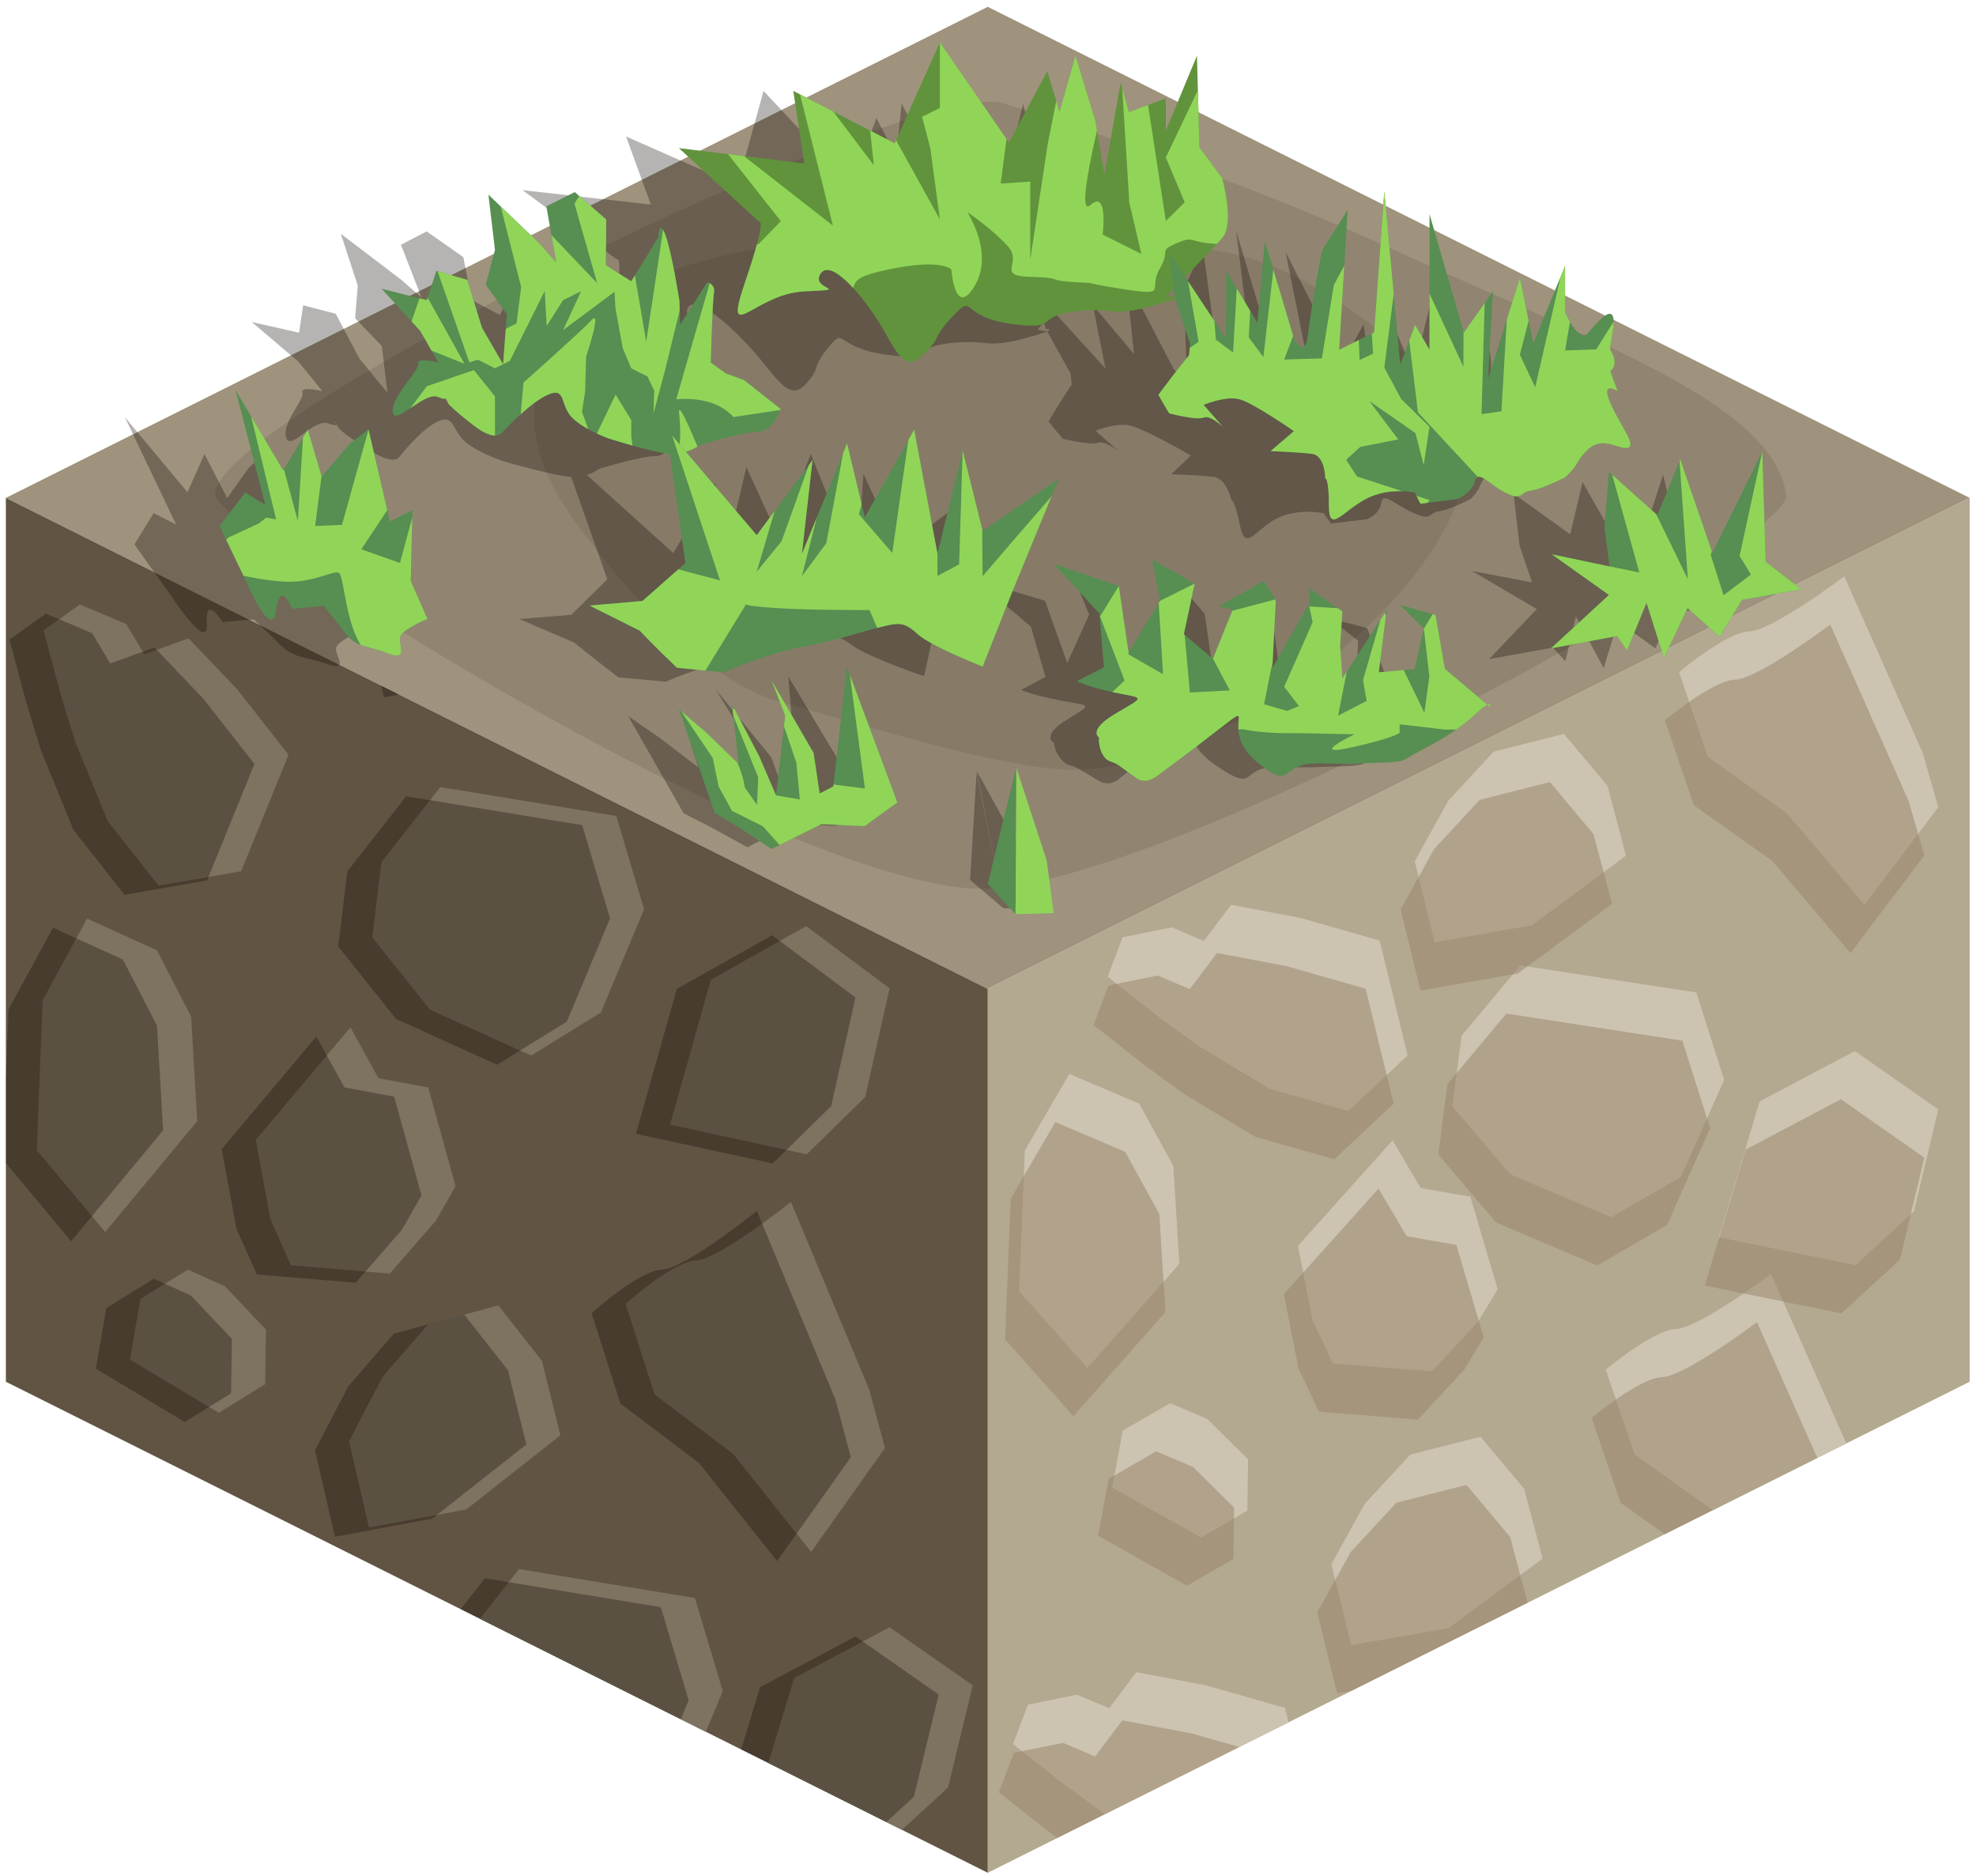 <?xml version="1.0" encoding="UTF-8" standalone="no"?><!DOCTYPE svg PUBLIC "-//W3C//DTD SVG 1.1//EN" "http://www.w3.org/Graphics/SVG/1.1/DTD/svg11.dtd"><svg width="100%" height="100%" viewBox="0 0 216 205" version="1.1" xmlns="http://www.w3.org/2000/svg" xmlns:xlink="http://www.w3.org/1999/xlink" xml:space="preserve" xmlns:serif="http://www.serif.com/" style="fill-rule:evenodd;clip-rule:evenodd;stroke-linejoin:round;stroke-miterlimit:1.414;"><g id="Dirt_Block16"><path d="M215.306,54.411l-107.332,-53.666l-107.331,53.666l107.331,53.665l107.332,-53.665Z" style="fill:#9f937d;"/><g><g><path d="M215.306,54.411l0,96.598l-107.332,53.665l0,-96.598l107.332,-53.665Z" style="fill:#b3a890;"/><clipPath id="_clip1"><path d="M215.306,54.411l0,96.598l-107.332,53.665l0,-96.598l107.332,-53.665Z"/></clipPath><g clip-path="url(#_clip1)"><path d="M113.502,235.565l-7.47,-8.393l0.628,-15.381l4.862,-8.364l7.638,3.248l3.735,6.804l0.66,10.713l-10.053,11.373" style="fill:#ccc3b0;"/><path d="M137.043,205.281l6.48,-6.063l-3.057,-12.564l-8.623,-2.464l-7.622,-1.443l-2.977,3.95l-3.5,-1.488l-5.378,1.085l-1.634,4.32l5.651,4.448l4.24,3.091l7.816,4.703l8.604,2.425Z" style="fill:#ccc3b0;"/><path d="M174.03,211.586l7.62,-4.416l4.724,-10.593l-3.045,-9.557l-19.234,-2.964l-6.431,7.697l-1.006,7.709l6.329,7.428l11.043,4.696Z" style="fill:#ccc3b0;"/><path d="M195.805,175.125l8.069,-10.664l-1.706,-5.942l-8.575,-19.295c0,0 -7.897,5.941 -10.383,6.017c-2.486,0.077 -7.683,4.452 -7.683,4.452l3.152,9.269l8.6,6.112l8.526,10.051Z" style="fill:#ccc3b0;"/><path d="M147.703,179.798l10.639,-1.858l10.284,-7.605l-2.016,-7.626l-4.769,-5.691l-7.679,1.95l-4.985,5.388l-3.647,6.589l2.173,8.853" style="fill:#ccc3b0;"/><path d="M206.515,207.312l-9.119,-6.382l-10.414,5.505l-4.462,14.856l14.945,3.037l6.388,-5.87l2.662,-11.146" style="fill:#ccc3b0;"/><path d="M118.869,149.5l-7.471,-8.393l0.629,-15.381l4.861,-8.364l7.639,3.248l3.734,6.804l0.66,10.713l-10.052,11.373" style="fill:#ccc3b0;"/><path d="M131.288,168.032l-9.714,-5.467l1.146,-6.211l5.191,-3.009l4.057,1.725l4.47,4.43l-0.085,5.596l-5.065,2.936Z" style="fill:#ccc3b0;"/><path d="M161.571,144.437l-5.042,5.43l-10.806,-0.848l-2.238,-4.699l-1.605,-8.155l10.344,-11.541l3.07,5.211l5.436,0.955l2.99,10.126l-2.149,3.521" style="fill:#ccc3b0;"/><path d="M147.39,121.417l6.48,-6.062l-3.057,-12.565l-8.623,-2.464l-7.622,-1.443l-2.977,3.95l-3.5,-1.488l-5.378,1.086l-1.634,4.319l5.651,4.448l4.24,3.091l7.817,4.704l8.603,2.424Z" style="fill:#ccc3b0;"/><path d="M176.128,133.031l7.621,-4.416l4.724,-10.592l-3.045,-9.558l-19.234,-2.963l-6.431,7.697l-1.006,7.708l6.329,7.428l11.042,4.696Z" style="fill:#ccc3b0;"/><path d="M203.813,98.888l8.069,-10.665l-1.707,-5.941l-8.575,-19.295c0,0 -7.897,5.94 -10.382,6.017c-2.486,0.076 -7.683,4.452 -7.683,4.452l3.151,9.269l8.6,6.112l8.527,10.051Z" style="fill:#ccc3b0;"/><path d="M156.816,102.979l10.639,-1.857l10.285,-7.605l-2.017,-7.626l-4.768,-5.692l-7.68,1.95l-4.984,5.389l-3.648,6.588l2.173,8.853" style="fill:#ccc3b0;"/><path d="M211.882,121.247l-9.12,-6.382l-10.414,5.505l-4.461,14.856l14.945,3.037l6.387,-5.87l2.663,-11.146" style="fill:#ccc3b0;"/><path d="M124.388,259.368l-9.713,-5.467l1.146,-6.211l5.191,-3.009l4.057,1.726l4.47,4.429l-0.085,5.597l-5.066,2.935Zm30.284,-23.595l-5.042,5.43l-10.806,-0.848l-2.238,-4.699l-1.605,-8.155l10.344,-11.541l3.07,5.211l5.436,0.955l2.99,10.126l-2.149,3.521Zm-42.702,5.063l-7.471,-8.393l0.629,-15.381l4.861,-8.364l7.639,3.248l3.734,6.804l0.66,10.713l-10.052,11.373Zm93.013,-28.253l-2.663,11.146l-6.387,5.87l-14.945,-3.037l4.461,-14.856l10.414,-5.505l9.12,6.382Zm-32.486,4.274l7.621,-4.416l4.723,-10.593l-3.045,-9.557l-19.233,-2.964l-6.432,7.697l-1.006,7.709l6.329,7.428l11.043,4.696Zm-36.987,-6.306l6.48,-6.062l-3.056,-12.564l-8.623,-2.464l-7.623,-1.443l-2.976,3.95l-3.5,-1.488l-5.379,1.085l-1.634,4.32l5.651,4.448l4.24,3.091l7.817,4.703l8.603,2.424Zm10.66,-25.483l10.639,-1.857l10.285,-7.605l-2.017,-7.626l-4.768,-5.691l-7.679,1.95l-4.985,5.388l-3.648,6.589l2.173,8.852Zm48.103,-4.672l8.069,-10.664l-1.707,-5.942l-8.575,-19.295c0,0 -7.897,5.94 -10.382,6.017c-2.486,0.077 -7.683,4.452 -7.683,4.452l3.151,9.269l8.6,6.112l8.527,10.051Zm-64.518,-7.093l-9.713,-5.467l1.145,-6.211l5.192,-3.009l4.056,1.725l4.47,4.43l-0.084,5.596l-5.066,2.936Zm30.283,-23.595l-5.042,5.43l-10.806,-0.848l-2.237,-4.699l-1.605,-8.155l10.343,-11.541l3.071,5.211l5.435,0.955l2.991,10.126l-2.15,3.521Zm-42.702,5.063l-7.47,-8.393l0.628,-15.381l4.862,-8.364l7.638,3.248l3.735,6.804l0.66,10.713l-10.053,11.373Zm93.013,-28.253l-2.662,11.146l-6.388,5.869l-14.945,-3.036l4.462,-14.856l10.414,-5.505l9.119,6.382Zm-35.753,11.784l7.62,-4.416l4.724,-10.592l-3.045,-9.558l-19.233,-2.963l-6.432,7.697l-1.006,7.708l6.329,7.428l11.043,4.696Zm-28.738,-11.614l6.48,-6.062l-3.057,-12.565l-8.623,-2.464l-7.622,-1.443l-2.977,3.95l-3.5,-1.488l-5.378,1.086l-1.634,4.319l5.651,4.448l4.24,3.091l7.816,4.703l8.604,2.425Zm9.425,-18.438l10.639,-1.857l10.285,-7.605l-2.016,-7.626l-4.769,-5.692l-7.679,1.95l-4.985,5.389l-3.648,6.588l2.173,8.853Zm46.997,-4.091l8.069,-10.665l-1.707,-5.941l-8.574,-19.295c0,0 -7.897,5.94 -10.383,6.017c-2.486,0.076 -7.683,4.452 -7.683,4.452l3.152,9.269l8.6,6.112l8.526,10.051Z" style="fill:#968269;fill-opacity:0.5;"/></g></g><path d="M0.643,54.411l107.331,53.665l0,96.598l-107.331,-53.665l0,-96.598" style="fill:#625443;"/><clipPath id="_clip2"><path d="M0.643,54.411l107.331,53.665l0,96.598l-107.331,-53.665l0,-96.598"/></clipPath><g clip-path="url(#_clip2)"><path d="M6.135,226.387l-7.47,-8.946l0.629,-16.393l4.861,-8.916l7.639,3.462l3.734,7.253l0.66,11.418l-10.053,12.122" style="fill:#7e7260;"/><path d="M48.837,220.991l-5.042,5.788l-10.805,-0.905l-2.238,-5.007l-1.605,-8.693l10.343,-12.302l3.071,5.555l5.435,1.018l2.991,10.793l-2.15,3.753" style="fill:#7e7260;"/><path d="M29.676,194.108l6.48,-6.462l-3.057,-13.392l-8.623,-2.626l-7.622,-1.538l-2.977,4.211l-3.5,-1.587l-5.378,1.157l-1.634,4.604l5.651,4.741l4.24,3.294l7.816,5.014l8.604,2.584Z" style="fill:#7e7260;"/><path d="M66.663,200.828l7.62,-4.706l4.724,-11.29l-3.045,-10.188l-19.234,-3.158l-6.431,8.204l-1.006,8.216l6.329,7.917l11.043,5.005Z" style="fill:#7e7260;"/><path d="M88.671,169.613l8.069,-11.367l-1.707,-6.333l-8.575,-20.565c0,0 -7.897,6.331 -10.382,6.413c-2.486,0.081 -7.683,4.745 -7.683,4.745l3.152,9.88l8.599,6.514l8.527,10.713Z" style="fill:#7e7260;"/><path d="M40.336,166.946l10.639,-1.979l10.285,-8.106l-2.017,-8.128l-4.768,-6.067l-7.68,2.079l-4.984,5.743l-3.648,7.023l2.173,9.435" style="fill:#7e7260;"/><path d="M106.334,184.191l-9.093,-6.349l-10.432,5.55l-4.516,14.885l14.93,2.979l6.408,-5.9l2.703,-11.165" style="fill:#7e7260;"/><path d="M11.502,134.653l-7.471,-8.946l0.629,-16.393l4.861,-8.916l7.639,3.462l3.734,7.253l0.661,11.418l-10.053,12.122" style="fill:#7e7260;"/><path d="M23.921,154.406l-9.714,-5.827l1.146,-6.621l5.191,-3.206l4.057,1.839l4.47,4.721l-0.085,5.965l-5.065,3.129Z" style="fill:#7e7260;"/><path d="M47.653,133.4l-5.042,5.788l-10.806,-0.905l-2.238,-5.007l-1.605,-8.693l10.344,-12.302l3.07,5.555l5.436,1.018l2.99,10.793l-2.149,3.753" style="fill:#7e7260;"/><path d="M17.35,96.794l9.014,-1.578l5.175,-12.725l-5.559,-7.096l-5.362,-5.63l-4.853,1.742l-1.958,-3.307l-5.07,-2.136l-3.978,2.836l1.911,7.124l1.585,5.13l3.528,8.589l5.567,7.051Z" style="fill:#7e7260;"/><path d="M58.064,115.362l7.62,-4.707l4.724,-11.29l-3.045,-10.188l-19.233,-3.158l-6.432,8.204l-1.006,8.216l6.329,7.917l11.043,5.006Z" style="fill:#7e7260;"/><path d="M93.805,70.232l8.069,-11.367l-1.707,-6.333l-8.574,-20.565c0,0 -7.897,6.331 -10.383,6.413c-2.486,0.081 -7.683,4.745 -7.683,4.745l3.152,9.88l8.599,6.514l8.527,10.713Z" style="fill:#7e7260;"/><path d="M45.702,75.212l10.639,-1.979l10.285,-8.106l-2.016,-8.128l-4.769,-6.067l-7.679,2.079l-4.985,5.743l-3.648,7.023l2.173,9.435" style="fill:#7e7260;"/><path d="M97.241,108.012l-9.119,-6.802l-10.414,5.867l-4.462,15.835l14.946,3.236l6.387,-6.255l2.662,-11.881" style="fill:#7e7260;"/><path d="M14.827,247.142l-9.713,-5.827l1.146,-6.621l5.191,-3.206l4.057,1.838l4.47,4.721l-0.085,5.966l-5.066,3.129Zm30.284,-25.149l-5.042,5.788l-10.806,-0.905l-2.238,-5.008l-1.605,-8.692l10.344,-12.302l3.07,5.554l5.436,1.019l2.99,10.793l-2.149,3.753Zm-42.702,5.396l-7.471,-8.946l0.629,-16.394l4.861,-8.915l7.639,3.462l3.734,7.252l0.66,11.419l-10.052,12.122Zm100.199,-42.196l-2.704,11.165l-6.408,5.9l-14.93,-2.979l4.516,-14.885l10.433,-5.551l9.093,6.35Zm-39.672,16.637l7.621,-4.707l4.723,-11.29l-3.045,-10.187l-19.233,-3.158l-6.432,8.203l-1.006,8.217l6.329,7.917l11.043,5.005Zm-36.987,-6.72l6.48,-6.462l-3.056,-13.392l-8.623,-2.626l-7.623,-1.538l-2.976,4.21l-3.5,-1.586l-5.379,1.157l-1.633,4.604l5.65,4.741l4.241,3.294l7.816,5.014l8.603,2.584Zm58.995,-24.495l8.069,-11.367l-1.707,-6.333l-8.574,-20.566c0,0 -7.897,6.332 -10.383,6.413c-2.486,0.082 -7.683,4.746 -7.683,4.746l3.152,9.879l8.6,6.515l8.526,10.713Zm-48.335,-2.667l10.639,-1.979l10.285,-8.106l-2.017,-8.128l-4.768,-6.067l-7.679,2.079l-4.985,5.743l-3.648,7.022l2.173,9.436Zm-16.415,-12.54l-9.713,-5.827l1.145,-6.621l5.192,-3.206l4.056,1.838l4.47,4.721l-0.084,5.966l-5.066,3.129Zm23.732,-21.006l-5.042,5.788l-10.806,-0.905l-2.237,-5.008l-1.606,-8.692l10.344,-12.302l3.07,5.555l5.436,1.018l2.991,10.793l-2.15,3.753Zm-36.151,1.253l-7.47,-8.946l0.628,-16.394l4.862,-8.915l7.639,3.462l3.734,7.252l0.66,11.419l-10.053,12.122Zm85.74,-26.641l-2.663,11.88l-6.387,6.256l-14.945,-3.237l4.461,-15.834l10.414,-5.867l9.12,6.802Zm-39.178,7.349l7.621,-4.706l4.724,-11.29l-3.045,-10.188l-19.234,-3.158l-6.432,8.204l-1.005,8.216l6.328,7.917l11.043,5.005Zm-40.713,-18.567l9.014,-1.579l5.175,-12.724l-5.559,-7.096l-5.363,-5.631l-4.853,1.743l-1.958,-3.307l-5.069,-2.136l-3.979,2.835l1.911,7.125l1.585,5.13l3.529,8.589l5.567,7.051Zm28.352,-21.582l10.639,-1.979l10.284,-8.106l-2.016,-8.129l-4.769,-6.066l-7.679,2.079l-4.984,5.743l-3.648,7.022l2.173,9.436Zm48.102,-4.98l8.069,-11.367l-1.706,-6.333l-8.575,-20.565c0,0 -7.897,6.331 -10.383,6.412c-2.486,0.082 -7.683,4.746 -7.683,4.746l3.152,9.879l8.6,6.515l8.526,10.713Z" style="fill:#0a0500;fill-opacity:0.3;"/></g></g><path d="M109.366,11.2c0,0 22.197,6.624 42.968,16.082c23.225,10.575 41.514,16.966 42.932,26.832c0.689,4.791 -63.107,40.333 -85.9,42.951c-20.083,2.306 -85.219,-38.894 -85.83,-42.951c-1.172,-7.792 74.909,-45.097 85.83,-42.914Z" style="fill:#7e7260;fill-opacity:0.429;"/><path d="M103.415,25.983c26.612,1.029 30.819,-0.226 41.015,5.821c7.745,4.594 16.418,12.433 15.956,18.382c-1.128,14.521 -25.736,33.177 -42.182,33.929c-7.738,0.354 -23.906,-4.985 -32.666,-7.315c-9.861,-2.622 -20.102,-16.124 -23.281,-20.658c-12.359,-17.628 5.936,-31.522 41.158,-30.159Z" style="fill:#7e7260;fill-opacity:0.5;"/><g id="GrassBlank04"><path d="M106.046,96.168l3.65,3.111l-2.942,-14.902l-0.708,11.791Zm5.98,-2.36l1.826,5.369l-4.156,0.102l-2.902,-14.972l5.232,9.501Zm-25.855,-19.882l8.318,13.904l-3.087,2.427l-4.798,-0.195l-4.901,2.538l-4.067,-2.233l-2.902,-1.472l-6.054,-10.617l3.415,2.346l4.234,3.248l-1.913,-6.056l4.024,5.295l2.642,3.995l-0.642,-8.161l-2.207,-3.603l6.076,7.414l1.5,4.16l1.349,-0.722l-0.987,-12.268Zm70.788,3.887c-0.219,0.114 -0.569,0.4 -1.128,1.002c-1.683,1.812 -4.257,3.186 -5.651,3.95c-1.394,0.764 -0.785,0.928 -3.91,0.999c-3.125,0.07 -2.295,0.147 -6.628,0.07c-4.333,-0.076 -1.992,3.056 -6.807,-0.229c-4.816,-3.284 -0.862,-6.568 -4.708,-3.284c-3.846,3.284 -4.7,3.895 -5.819,4.812c-1.119,0.916 -2.154,0.229 -2.154,0.229c0,0 -0.922,-0.535 -2.038,-1.222c-1.116,-0.687 -1.365,-0.306 -2.104,-1.146c-0.739,-0.84 -0.819,-1.825 -0.819,-1.825c0,0 -1.469,-0.735 1.423,-2.51c2.891,-1.775 2.627,-1.469 -0.591,-2.08c-3.219,-0.611 -4.416,-1.177 -4.416,-1.177l2.671,-1.42l-1.595,-5.499l-6.04,-5.117l7.589,2.291l2.431,6.797l2.387,-5.283l-1.718,-4.225l5.142,2.453l-0.142,5.186l3.681,2.525l1.159,-5.03l-1.583,-0.361l4.417,-2.597l1.677,1.953l1.021,6.983l2.702,-6.645l-0.307,-1.527l4.094,2.368l0.475,3.585l0.911,3.279l3.423,-6.998l0.423,6.37l3.839,-0.312l0.196,-4.148l-3.144,-2.464l4.136,1.069l2.125,5.5l5.38,3.678Zm0,0c0.44,-0.23 0.348,0.238 0.348,0.238l-0.348,-0.238Zm-120.169,-31.382c-0.043,0.076 -0.271,0.069 -0.9,-0.154c-1.627,-0.58 -4.189,3.148 -4.621,1.501c-0.432,-1.647 2.052,-4.116 1.795,-4.875c-0.256,-0.76 2.181,-0.148 2.181,-0.148l-2.629,-3.235l-5.101,-4.331l5.181,1.174l0.44,-3.002l3.565,0.929l2.589,4.898l3.064,3.743l-0.618,-5.122l-2.922,-3.034l0.296,-3.554l-1.856,-5.669l6.615,5.028l2.211,1.944l-2.254,-5.778l2.814,-1.456l4.006,2.808l0.896,4.683l3.111,1.647l2.045,-4.507c0,0 -0.337,-1.994 0.72,-0.26c1.056,1.733 2.9,6.761 2.9,6.761l0.574,2.447l2.093,-4.354c0,0 0.94,0.209 0.948,1.102c0.008,0.892 1.089,7.147 1.089,7.147l1.881,1.113l2.114,0.675l4.586,2.953c0,0 -0.312,2.333 -1.98,2.343c-1.667,0.01 -6.137,1.397 -6.137,1.397c0,0 -0.497,0.397 -1.34,0.659l9.456,8.543l4.553,-7.699l0.774,9.624l2.659,-11.334l3.46,7.57l3.59,-8.978l5.101,12.701l0.636,-10.557l3.838,8.241l7.25,-5.358l-2.743,11.521l-1.711,7.731c0,0 -6.093,-2.086 -7.788,-3.336c-1.695,-1.251 -2.269,-1.179 -4.109,-0.734c-1.84,0.445 -5.09,1.515 -8.268,2.049c-3.177,0.535 -8.087,2.614 -8.087,2.614l-5.146,-0.475c-2.825,-2.139 -4.838,-3.802 -4.838,-3.802l-5.991,-2.567l5.689,-0.474l3.91,-3.877l-3.941,-11.182c-0.166,-0.007 -0.336,-0.023 -0.512,-0.048c-2.128,-0.312 -6.441,-1.525 -6.441,-1.525c0,0 -2.653,-0.78 -4.394,-2.081c-1.741,-1.3 -1.317,-3.271 -3.219,-2.415c-1.902,0.855 -4.263,3.935 -4.263,3.935c0,0 -0.523,0.87 -3.016,-0.672c-2.493,-1.541 -3.389,-2.321 -3.389,-2.321l-0.416,-0.567c0.068,-0.12 -0.33,-0.449 -0.33,-0.449l0.33,0.449Zm135.472,20.94l3.037,5.643l1.566,-5.092l4.088,2.935l1.691,-3.782l6.238,-1.092l-4.441,-2.815l-2.642,-11.298l-3.369,10.384l-5.435,-9.568l-1.353,5.711l-6.195,-4.45l0.666,5.692l1.35,4.01l-6.564,-1.247l7.094,4.166l-5.233,5.476l6.98,-1.266l1.371,1.489l1.151,-4.896Zm-155.468,-11.294l2.457,1.247l-5.603,-11.733l6.846,8.205l1.859,-4.169l2.482,4.809l2.38,-3.342l1.76,-1.508l4.242,9.444l2.235,-1.159l1.27,7.25l2.61,3.908c0,0 -2.092,0.875 -2.54,1.612c-0.448,0.738 1.625,2.816 -1.049,1.917c-2.674,-0.899 -3.559,-0.588 -5.075,-2.064c-1.515,-1.475 -2.924,-2.8 -2.924,-2.8l-3.426,0.293c0,0 -1.931,-3.153 -1.703,0.146c0.227,3.3 -3.803,-2.862 -3.803,-2.862l-4.116,-5.772l2.098,-3.422Zm96.618,-20.038c0,0 3.675,-0.458 -1.116,0.863c-4.792,1.321 -4.004,0.118 -8.468,0.605c-4.463,0.486 -1.178,2.041 -6.929,1.263c-5.75,-0.777 -4.397,-3.191 -6.363,-0.777c-1.967,2.414 -0.687,2.07 -2.501,4.024c-1.814,1.954 -3.176,-0.818 -5.669,-3.628c-2.494,-2.81 -6.467,-6.354 -7.201,-4.697c-0.734,1.657 4.027,1.542 -1.384,1.772c-5.412,0.23 -7.766,5.843 -6.663,-0.987c1.103,-6.831 0.289,-6.141 0.289,-6.141l-10.298,-7.555l14.034,1.576l-2.707,-7.439l12.169,5.37l2.858,-10.347l9.608,10.262l2.729,-7.295l2.174,4.161l0.585,-5.749l3.507,6.645l2.109,5.542l-0.122,-9.427l1.516,3.013l3.748,-1.404l0.662,3.293l1.861,-7.667l2.156,9.388l3.123,3.149c0,0 2.325,4.667 1.251,6.127c-0.596,0.812 -2.061,2.593 -3.245,4.015l5.714,6.284l-1.378,-6.933l4.495,5.338l-0.887,-8.408l5.206,10.024c0,0 1.647,2.227 1.443,-0.449c-0.203,-2.676 -0.206,-8.552 -0.206,-8.552l1.984,-4.183l1.95,14.332l3.465,-1.794l-1.788,-14.415l5.301,17.71l0.819,-4.05l2.082,2.549l-2.796,-13.894l6.199,12.132l2.327,-4.247l1.267,9.006l1.403,-10.344l2.803,6.661l1.887,-7.899l0.955,4.743c0,0 2.178,3.29 2.988,2.073c3.356,-5.041 2.405,1.4 2.724,1.769c1.371,1.583 0.442,2.194 0.442,2.194l1.222,2.058c0,0 -2.138,-1.196 -0.571,1.175c1.567,2.371 4.087,4.647 2.652,4.641c-1.434,-0.006 -3.64,-1.888 -5.116,1.746c-0.224,0.55 -0.936,1.266 -0.936,1.266c0,0 -2.304,1.208 -3.503,1.358c-1.2,0.151 -0.606,1.115 -2.714,0.202c-2.108,-0.914 -3.42,-2.423 -3.575,-1.129c-0.155,1.293 -1.584,1.787 -1.584,1.787l-3.894,0.476l-0.831,-1.132c0,0 -2.897,-0.624 -5.211,0.631c-2.313,1.256 -3.33,3.627 -3.916,0.717c-0.586,-2.91 -0.965,-2.808 -0.965,-2.808c0,0 -0.471,-2.355 -1.973,-2.522c-1.502,-0.167 -4.568,-0.28 -4.568,-0.28l2.143,-2.043c0,0 -4.934,-2.845 -6.557,-3.255c-1.623,-0.409 -3.864,0.561 -3.864,0.561l2.642,2.323c0,0 -1.66,-1.332 -2.38,-1.019c-0.72,0.312 -3.86,-0.442 -3.86,-0.442l-1.545,-1.874c0,0 0.263,-0.497 1.13,-1.899c0.868,-1.401 1.406,-2.155 1.406,-2.155l-0.124,-1.186l-2.568,-4.616l-1.052,-0.183Zm0.683,-0.812c-0.415,0.494 -0.683,0.812 -0.683,0.812c0,0 0.522,-0.065 0.916,-0.076l-0.233,-0.736Z" style="fill:#0a0500;fill-opacity:0.3;"/><path d="M179.983,65.877l1.901,6.018l2.591,-5.431l3.497,3.131l2.453,-4.034l6.458,-1.165l-3.875,-3.002l-0.368,-12.05l-5.459,11.075l-3.509,-10.205l-2.503,6.091l-5.3,-4.746l-0.479,6.071l0.543,4.277l-6.313,-1.33l6.256,4.444l-6.335,5.84l7.235,-1.351l1.071,1.588l2.136,-5.221" style="fill:#578e52;"/><clipPath id="_clip3"><path d="M179.983,65.877l1.901,6.018l2.591,-5.431l3.497,3.131l2.453,-4.034l6.458,-1.165l-3.875,-3.002l-0.368,-12.05l-5.459,11.075l-3.509,-10.205l-2.503,6.091l-5.3,-4.746l-0.479,6.071l0.543,4.277l-6.313,-1.33l6.256,4.444l-6.335,5.84l7.235,-1.351l1.071,1.588l2.136,-5.221"/></clipPath><g clip-path="url(#_clip3)"><path d="M192.64,49.344l-2.485,11.412l1.243,2.035l-2.995,2.26l-1.399,-4.408l1.897,-6.533l-4.187,-4.743l-1.227,-0.476l1.017,14.408l-3.487,-7.144l-1.316,-5.004l-3.672,0l3.164,11.414l-5.102,-1.041l-3.729,-4.981l-3.116,1.558l2.511,2.825l-0.346,13.076l7.714,-2.349l2.746,3.229l2.572,-1.749l0.883,-2.052l7.784,-1.048l6.909,-5.791l-3.966,-11.735l-1.413,-3.163" style="fill:#90d558;"/></g><path d="M26.788,53.831l2.206,1.33l-3.242,-12.514l5.195,8.751l2.698,-4.447l1.514,5.13l3.052,-3.565l2.064,-1.609l2.341,10.073l2.469,-1.236l-0.189,7.732l1.823,4.169c0,0 -2.268,0.933 -2.864,1.72c-0.596,0.786 1.059,3.003 -1.435,2.044c-2.493,-0.959 -3.44,-0.627 -4.659,-2.201c-1.219,-1.573 -2.361,-2.987 -2.361,-2.987l-3.485,0.313c0,0 -1.296,-3.363 -1.733,0.156c-0.436,3.519 -3.226,-3.053 -3.226,-3.053l-2.954,-6.156l2.786,-3.65Z" style="fill:#578e52;"/><clipPath id="_clip4"><path d="M26.788,53.831l2.206,1.33l-3.242,-12.514l5.195,8.751l2.698,-4.447l1.514,5.13l3.052,-3.565l2.064,-1.609l2.341,10.073l2.469,-1.236l-0.189,7.732l1.823,4.169c0,0 -2.268,0.933 -2.864,1.72c-0.596,0.786 1.059,3.003 -1.435,2.044c-2.493,-0.959 -3.44,-0.627 -4.659,-2.201c-1.219,-1.573 -2.361,-2.987 -2.361,-2.987l-3.485,0.313c0,0 -1.296,-3.363 -1.733,0.156c-0.436,3.519 -3.226,-3.053 -3.226,-3.053l-2.954,-6.156l2.786,-3.65Z"/></clipPath><g clip-path="url(#_clip4)"><path d="M45.852,53.648l-2.131,7.872l-4.226,-1.484l4.095,-6.185l-3.078,-7.716l-3.13,11.227l-2.932,0.12l0.707,-5.517l-1.843,-7.264l-0.756,12.241l-1.619,-6.005l-1.299,-3.371l-3.055,-5.617l3.598,14.818l-1.087,-0.191l-0.816,0.635l-3.289,1.522l-3.249,2.897c0,0 5.245,1.734 9.413,1.942c3.091,0.154 5.297,-1.27 5.871,-0.977c0.623,0.318 0.688,5.656 2.654,8.241c2.281,3.001 6.452,3.281 6.452,3.281l1.85,-9.025l-2.13,-11.444" style="fill:#90d558;"/></g><path d="M82.983,24.243l-8.777,-8.057l13.716,1.681l-1.209,-7.935l11.088,5.728l4.94,-11.036l7.543,10.945l4.197,-7.781l1.337,4.438l1.741,-6.131l2.17,7.087l0.994,5.911l1.776,-10.055l0.909,3.214l4.03,-1.497l0,3.512l3.404,-8.177l0.266,10.012l2.49,3.359c0,0 1.385,4.977 0.018,6.535c-1.367,1.558 -6.178,6.463 -6.178,6.463c0,0 3.768,-0.488 -1.29,0.921c-5.057,1.409 -4.027,0.126 -8.589,0.645c-4.561,0.518 -1.589,2.176 -7.183,1.347c-5.594,-0.829 -3.755,-3.404 -6.207,-0.829c-2.453,2.575 -1.104,2.208 -3.311,4.292c-2.207,2.085 -3.011,-0.872 -4.939,-3.869c-1.928,-2.998 -5.188,-6.778 -6.255,-5.01c-1.068,1.767 3.716,1.644 -1.742,1.89c-5.457,0.245 -8.941,6.232 -6.463,-1.053c2.477,-7.286 1.524,-6.55 1.524,-6.55Z" style="fill:#61933c;"/><clipPath id="_clip5"><path d="M82.983,24.243l-8.777,-8.057l13.716,1.681l-1.209,-7.935l11.088,5.728l4.94,-11.036l7.543,10.945l4.197,-7.781l1.337,4.438l1.741,-6.131l2.17,7.087l0.994,5.911l1.776,-10.055l0.909,3.214l4.03,-1.497l0,3.512l3.404,-8.177l0.266,10.012l2.49,3.359c0,0 1.385,4.977 0.018,6.535c-1.367,1.558 -6.178,6.463 -6.178,6.463c0,0 3.768,-0.488 -1.29,0.921c-5.057,1.409 -4.027,0.126 -8.589,0.645c-4.561,0.518 -1.589,2.176 -7.183,1.347c-5.594,-0.829 -3.755,-3.404 -6.207,-0.829c-2.453,2.575 -1.104,2.208 -3.311,4.292c-2.207,2.085 -3.011,-0.872 -4.939,-3.869c-1.928,-2.998 -5.188,-6.778 -6.255,-5.01c-1.068,1.767 3.716,1.644 -1.742,1.89c-5.457,0.245 -8.941,6.232 -6.463,-1.053c2.477,-7.286 1.524,-6.55 1.524,-6.55Z"/></clipPath><g clip-path="url(#_clip5)"><path d="M132.378,6.858l-4.94,10.347l2.064,4.905l-2.064,2.036l-2.252,-14.691l-2.687,-2.597l0.95,15.293l1.32,5.6l-4.238,-2.119c0,0 0.633,-4.994 -1.329,-3.228c-1.962,1.766 1.766,-12.458 1.766,-12.458l-4.278,-5.123l-2.17,10.963l-1.9,12.602l0,-8.535l-3.233,0.207l1.613,-12.393l-8.259,-5.749l0,9.879l-1.943,0.971l0.899,3.446l1.044,7.759l-8.161,-14.714l0.942,8.808l-5.989,-7.935l-2.433,-1.216l3.948,15.744l-13.825,-10.803l8.136,10.313l-2.376,2.445c0,0 -8.317,3.833 -6.159,5.5c2.158,1.668 -1.004,5.737 -1.004,5.737c0,0 4.787,-1.001 7.163,-1.358c2.376,-0.357 1.658,2.648 7.069,-1.405c5.411,-4.053 0.999,-4.342 6.981,-5.62c5.983,-1.277 6.964,-0.002 6.964,-0.002c0,0 0.393,5.395 2.551,1.766c2.158,-3.63 -0.824,-8.065 -0.824,-8.065c0,0 2.786,1.884 4.453,3.748c1.668,1.864 -1.393,3.237 2.443,3.336c3.835,0.098 1.531,0.392 4.939,0.588c3.409,0.196 -0.494,-0.14 4.94,0.715c5.434,0.855 2.949,0.103 4.24,-2.121c1.292,-2.223 -0.18,-1.929 1.782,-2.812c1.962,-0.883 1.435,-0.209 3.857,-0.007c2.422,0.203 4.808,-0.728 4.939,-2.469c0.131,-1.742 0,-7.726 0,-7.726l-4.939,-9.562Z" style="fill:#90d558;"/></g><g><path d="M111.107,83.94l3.32,10.133l0.745,5.727l-4.176,0.108l0.111,-15.968Z" style="fill:#90d558;"/><path d="M107.972,96.59l3.024,3.318l0.057,-15.893l-3.081,12.575Z" style="fill:#578e52;"/></g><path d="M92.573,72.868l5.52,14.829l-3.576,2.59l-4.758,-0.208l-5.412,2.706l-3.617,-2.382l-2.607,-1.569l-3.917,-11.324l2.943,2.502l3.581,3.464l-0.695,-6.459l2.959,5.647l1.838,4.261l1,-8.704l-1.482,-3.843l4.584,7.907l0.663,4.438l1.494,-0.77l1.482,-13.085Z" style="fill:#578e52;"/><clipPath id="_clip6"><path d="M92.573,72.868l5.52,14.829l-3.576,2.59l-4.758,-0.208l-5.412,2.706l-3.617,-2.382l-2.607,-1.569l-3.917,-11.324l2.943,2.502l3.581,3.464l-0.695,-6.459l2.959,5.647l1.838,4.261l1,-8.704l-1.482,-3.843l4.584,7.907l0.663,4.438l1.494,-0.77l1.482,-13.085Z"/></clipPath><g clip-path="url(#_clip6)"><path d="M92.505,70.783l2.038,15.389l-4.036,-0.511l-1.573,-11.764l-4.996,0.275l3.115,9.196l0.379,4.005l-2.6,-0.448l-1.446,-7.481l-3.654,-2.275l3.148,7.779l-0.13,3.018l-1.326,-1.892c-0.235,-1.535 -0.865,-3.103 -1.891,-4.703l-6.096,-5.157l4.478,6.634l0.639,3.114l1.462,2.657l3.377,1.689l1.439,1.611c0,0 2.329,2.652 3.52,2.76c1.19,0.108 6.494,-0.054 7.739,-0.541c1.245,-0.487 6.085,-3.579 6.085,-3.579l-2.931,-10.841l-6.74,-8.935Z" style="fill:#90d558;"/></g><path d="M156.263,23.408l3.758,12.94l3.181,-4.53l-0.545,9.606l3.485,-11.033l1.462,7.105l3.477,-8.425l0,5.058c0,0 1.516,3.51 2.571,2.212c4.37,-5.377 2.123,1.492 2.368,1.886c1.053,1.689 0,2.34 0,2.34l0.809,2.195c0,0 -1.899,-1.276 -0.809,1.253c1.09,2.529 3.153,4.957 1.719,4.95c-1.433,-0.006 -3.26,-2.014 -5.468,1.863c-0.334,0.586 -1.19,1.349 -1.19,1.349c0,0 -2.547,1.289 -3.777,1.45c-1.23,0.16 -0.83,1.188 -2.754,0.214c-1.924,-0.974 -2.932,-2.583 -3.348,-1.204c-0.416,1.38 -1.943,1.906 -1.943,1.906l-3.991,0.508l-0.603,-1.207c0,0 -2.771,-0.665 -5.337,0.673c-2.566,1.339 -4.061,3.868 -4.061,0.764c0,-3.104 -0.4,-2.994 -0.4,-2.994c0,0 0.004,-2.512 -1.465,-2.69c-1.469,-0.179 -4.512,-0.299 -4.512,-0.299l2.554,-2.179c0,0 -4.362,-3.034 -5.902,-3.471c-1.541,-0.437 -3.977,0.597 -3.977,0.597l2.175,2.478c0,0 -1.392,-1.421 -2.175,-1.087c-0.782,0.334 -3.771,-0.471 -3.771,-0.471l-1.168,-1.999c0,0 0.363,-0.53 1.512,-2.025c1.15,-1.494 1.84,-2.299 1.84,-2.299l0.115,-1.264l-1.72,-5.164l-0.504,-4.687l6.143,9.254l0.017,-7.395l3.421,5.693l0.805,-8.967l3.189,10.691c0,0 1.198,2.375 1.534,-0.479c0.335,-2.855 1.514,-9.122 1.514,-9.122l2.826,-4.461l-0.934,15.286l3.826,-1.914l1.113,-15.374l1.737,18.889l1.634,-4.319l1.569,2.718l0,-14.819Z" style="fill:#578e52;"/><clipPath id="_clip7"><path d="M156.263,23.408l3.758,12.94l3.181,-4.53l-0.545,9.606l3.485,-11.033l1.462,7.105l3.477,-8.425l0,5.058c0,0 1.516,3.51 2.571,2.212c4.37,-5.377 2.123,1.492 2.368,1.886c1.053,1.689 0,2.34 0,2.34l0.809,2.195c0,0 -1.899,-1.276 -0.809,1.253c1.09,2.529 3.153,4.957 1.719,4.95c-1.433,-0.006 -3.26,-2.014 -5.468,1.863c-0.334,0.586 -1.19,1.349 -1.19,1.349c0,0 -2.547,1.289 -3.777,1.45c-1.23,0.16 -0.83,1.188 -2.754,0.214c-1.924,-0.974 -2.932,-2.583 -3.348,-1.204c-0.416,1.38 -1.943,1.906 -1.943,1.906l-3.991,0.508l-0.603,-1.207c0,0 -2.771,-0.665 -5.337,0.673c-2.566,1.339 -4.061,3.868 -4.061,0.764c0,-3.104 -0.4,-2.994 -0.4,-2.994c0,0 0.004,-2.512 -1.465,-2.69c-1.469,-0.179 -4.512,-0.299 -4.512,-0.299l2.554,-2.179c0,0 -4.362,-3.034 -5.902,-3.471c-1.541,-0.437 -3.977,0.597 -3.977,0.597l2.175,2.478c0,0 -1.392,-1.421 -2.175,-1.087c-0.782,0.334 -3.771,-0.471 -3.771,-0.471l-1.168,-1.999c0,0 0.363,-0.53 1.512,-2.025c1.15,-1.494 1.84,-2.299 1.84,-2.299l0.115,-1.264l-1.72,-5.164l-0.504,-4.687l6.143,9.254l0.017,-7.395l3.421,5.693l0.805,-8.967l3.189,10.691c0,0 1.198,2.375 1.534,-0.479c0.335,-2.855 1.514,-9.122 1.514,-9.122l2.826,-4.461l-0.934,15.286l3.826,-1.914l1.113,-15.374l1.737,18.889l1.634,-4.319l1.569,2.718l0,-14.819Z"/></clipPath><g clip-path="url(#_clip7)"><path d="M178.269,32.163l-3.788,6.02l-3.4,0.118l1.634,-9.535l-1.634,-0.647l-3.267,14.211l-1.672,-3.558l2.218,-8.652l-3.295,-1.234l-0.943,16.066l-2.17,0.309l0.389,-13.874l-2.339,-2.621l-0.035,11.313l-7.558,-16.316l2.59,21.307l11.143,12.007l13.742,-7.039l-1.615,-17.875Z" style="fill:#90d558;"/><path d="M148.092,26.875l-2.295,4.296l-1.298,7.998l-4.117,0.125l1.062,-2.825l1.233,-8.417l-3.06,-2.354l-1.514,13.328l-1.598,-2.145l0.465,-8.766l-1.624,0.812l-0.556,9.602l-1.883,-1.413l-0.835,-10.985l-2.579,2.509l1.53,8.711l-2.571,1.789l-7.836,5.961c0,0 10.18,5.065 11.559,5.779c1.379,0.715 8.148,6.836 8.148,6.836l12.124,2.177l3.816,-5.237l-7.932,-2.584l-1.181,-1.824l1.536,-1.405l4.157,-0.819l-3.162,-4.198l5.043,3.511l0.902,3.493l0.637,-4.179l-3.109,-3.061l-1.831,-3.413l1.537,-12.066l0.426,-8.154l-2.479,0.724l-1.151,10.97l0.437,6.995l-1.468,0.701l-0.533,-12.472Z" style="fill:#90d558;"/></g><path d="M54.106,27.32l-0.716,-6.046l5.604,5.363l1.819,2.073l-1.09,-6.162l3.106,-1.553l3.442,2.995l-0.048,4.995l2.78,1.756l2.953,-4.807c0,0 0.064,-2.127 0.771,-0.278c0.708,1.849 1.54,7.212 1.54,7.212l0.082,2.61l2.969,-4.644c0,0 0.897,0.223 0.726,1.175c-0.171,0.951 -0.349,7.623 -0.349,7.623l1.657,1.187l1.978,0.72l3.992,3.15c0,0 -0.782,2.487 -2.451,2.498c-1.67,0.011 -6.419,1.491 -6.419,1.491c0,0 -1.659,1.218 -3.725,0.886c-2.066,-0.332 -6.134,-1.626 -6.134,-1.626c0,0 -2.496,-0.832 -3.975,-2.219c-1.48,-1.387 -0.66,-3.489 -2.734,-2.576c-2.074,0.912 -5.054,4.197 -5.054,4.197c0,0 -0.698,0.928 -2.881,-0.716c-2.183,-1.645 -2.922,-2.477 -2.922,-2.477l-0.542,-1.083c0,0 0.882,0.932 -0.629,0.314c-1.511,-0.617 -4.822,3.358 -4.923,1.601c-0.101,-1.756 2.88,-4.39 2.776,-5.199c-0.103,-0.81 2.211,-0.158 2.211,-0.158l-1.978,-3.451l-4.23,-4.618l4.945,1.252l1.044,-3.203l3.378,0.992l1.604,5.224l2.311,3.991l0.412,-5.462l-2.311,-3.236l1.011,-3.791Z" style="fill:#578e52;"/><clipPath id="_clip8"><path d="M54.106,27.32l-0.716,-6.046l5.604,5.363l1.819,2.073l-1.09,-6.162l3.106,-1.553l3.442,2.995l-0.048,4.995l2.78,1.756l2.953,-4.807c0,0 0.064,-2.127 0.771,-0.278c0.708,1.849 1.54,7.212 1.54,7.212l0.082,2.61l2.969,-4.644c0,0 0.897,0.223 0.726,1.175c-0.171,0.951 -0.349,7.623 -0.349,7.623l1.657,1.187l1.978,0.72l3.992,3.15c0,0 -0.782,2.487 -2.451,2.498c-1.67,0.011 -6.419,1.491 -6.419,1.491c0,0 -1.659,1.218 -3.725,0.886c-2.066,-0.332 -6.134,-1.626 -6.134,-1.626c0,0 -2.496,-0.832 -3.975,-2.219c-1.48,-1.387 -0.66,-3.489 -2.734,-2.576c-2.074,0.912 -5.054,4.197 -5.054,4.197c0,0 -0.698,0.928 -2.881,-0.716c-2.183,-1.645 -2.922,-2.477 -2.922,-2.477l-0.542,-1.083c0,0 0.882,0.932 -0.629,0.314c-1.511,-0.617 -4.822,3.358 -4.923,1.601c-0.101,-1.756 2.88,-4.39 2.776,-5.199c-0.103,-0.81 2.211,-0.158 2.211,-0.158l-1.978,-3.451l-4.23,-4.618l4.945,1.252l1.044,-3.203l3.378,0.992l1.604,5.224l2.311,3.991l0.412,-5.462l-2.311,-3.236l1.011,-3.791Z"/></clipPath><g clip-path="url(#_clip8)"><path d="M77.906,29.807l-3.983,13.824c2.798,-0.191 4.885,0.454 6.253,1.944l5.331,-0.794l-1.607,4.914l-7.448,-0.37c0,0 -2.353,-5.883 -2.223,-4.236c0.13,1.647 0.564,4.975 -1.502,6.732c-2.066,1.757 -4.18,0.69 -3.724,-0.395c0.456,-1.084 0,-3.724 0,-3.724l0,-1.798l-1.712,-2.782l-2.012,4.169l0,2.273l-1.66,-4.554l0.345,-2.237l0.101,-3.775c0,0 1.759,-5.265 0.618,-4.033c-1.141,1.231 -7.462,6.846 -7.462,6.846l-0.394,4.531l-2.721,4.277l0,-7.304l-2.306,-2.866l-5.143,1.757l-4.564,6.102l-0.931,-1.583l1.771,-5.629l3.28,-9.53l4.561,8.193l1.455,-0.444l1.877,0.938l1.627,-0.813l3.813,-7.64l0.211,3.83l1.797,-2.825l1.972,-0.986l-1.972,4.254l5.622,-4.182l0.096,1.779l0.8,4.375l0.931,2.208l1.775,0.888l0.741,1.579l-0.086,2.473l1.294,-4.836l1.582,-6.481l1.16,-3.042l-2.742,-7.34l-2.087,13.854l-1.637,-9.565l-0.931,-4.068l-3.492,-4.295l-1.786,2.832l2.485,8.691l-6.785,-7.117l-1.886,-2.053l-2.502,-1.664l2.864,11.264l-0.507,3.978l-2.357,1.178l0,-2.219l-3.725,-6.255l-2.54,1.617l3.464,9.925l-0.531,0.162l-18.281,-7.321l16.493,27.601l41.075,-1.808l1.288,-11.495l-13.443,-16.929Z" style="fill:#90d558;"/></g><path d="M74.92,61.542l-2.082,-14.683l9.879,11.633l6.102,-8.211l-1.163,10.264l4.94,-12.089l1.937,8.074l5.396,-9.575l2.546,13.546l2.76,-11.259l2.179,8.789l8.328,-5.715l-5.06,12.288l-3.268,8.245c0,0 -5.673,-2.224 -7.116,-3.558c-1.443,-1.333 -2.032,-1.257 -3.961,-0.782c-1.93,0.475 -5.396,1.616 -8.681,2.186c-3.285,0.57 -8.613,2.787 -8.613,2.787l-5.05,-0.506c0,0 2.395,2.281 0,0c-2.395,-2.281 -4.074,-4.056 -4.074,-4.056l-5.474,-2.737l5.785,-0.506l4.69,-4.135Z" style="fill:#578e52;"/><clipPath id="_clip9"><path d="M74.92,61.542l-2.082,-14.683l9.879,11.633l6.102,-8.211l-1.163,10.264l4.94,-12.089l1.937,8.074l5.396,-9.575l2.546,13.546l2.76,-11.259l2.179,8.789l8.328,-5.715l-5.06,12.288l-3.268,8.245c0,0 -5.673,-2.224 -7.116,-3.558c-1.443,-1.333 -2.032,-1.257 -3.961,-0.782c-1.93,0.475 -5.396,1.616 -8.681,2.186c-3.285,0.57 -8.613,2.787 -8.613,2.787l-5.05,-0.506c0,0 2.395,2.281 0,0c-2.395,-2.281 -4.074,-4.056 -4.074,-4.056l-5.474,-2.737l5.785,-0.506l4.69,-4.135Z"/></clipPath><g clip-path="url(#_clip9)"><path d="M117.293,51.535l-6.917,7.977l-2.962,3.459c0,0 -0.108,-8.128 0,-8.128c0.108,0 -2.118,-7.75 -2.118,-7.75l-0.454,14.592l-2.367,1.255l0,-8.782l-2.653,-9.802l-2.287,16.075l-3.641,-4.22l2.264,-8.747l-3.562,-0.262l-2.274,12.162l-2.666,3.607l2.876,-11.317l-1.414,-2.771l-3.681,10.258l-2.72,3.343l3.057,-10.333l-12.936,-6.469l5.868,17.753l-7.653,-2.042l-14.509,4.626l8.329,10.257l10.278,0.2l6.422,-10.464c0,0 -0.594,0.176 3.155,0.434c3.749,0.257 10.324,0.222 10.324,0.222l0.874,2.047l7.464,6.146l12.012,-1.066l1.891,-22.26Z" style="fill:#90d558;"/></g><path d="M115.172,61.605l7.128,2.443l1.063,7.25l3.451,-5.635l-0.868,-4.505l4.647,2.615l-1.184,5.532l3.172,2.692l2.171,-5.364l-1.51,-0.385l4.939,-2.77l1.284,2.083l-0.384,7.448l4.04,-7.087l0,-1.629l3.617,2.525l-0.246,3.824l0.251,3.497l4.832,-7.463l-0.859,6.794l3.901,-0.334l1.031,-4.424l-2.648,-2.627l3.921,1.14l1.018,5.866l4.94,4.176c0,0 0.418,-1.118 -1.63,0.815c-2.047,1.933 -4.899,3.399 -6.446,4.214c-1.548,0.814 -0.972,0.989 -4.111,1.065c-3.139,0.075 -2.325,0.157 -6.642,0.075c-4.318,-0.081 -2.607,3.259 -6.761,-0.244c-4.155,-3.503 0.459,-7.006 -4.047,-3.503c-4.507,3.503 -5.484,4.154 -6.788,5.132c-1.303,0.977 -2.199,0.244 -2.199,0.244c0,0 -0.815,-0.57 -1.792,-1.303c-0.978,-0.733 -1.304,-0.326 -1.874,-1.222c-0.57,-0.896 -0.452,-1.946 -0.452,-1.946c0,0 -1.32,-0.785 1.928,-2.678c3.249,-1.893 2.923,-1.567 -0.172,-2.219c-3.096,-0.651 -4.179,-1.254 -4.179,-1.254l2.957,-1.515l-0.489,-5.866l-5.01,-5.457Z" style="fill:#578e52;"/><clipPath id="_clip10"><path d="M115.172,61.605l7.128,2.443l1.063,7.25l3.451,-5.635l-0.868,-4.505l4.647,2.615l-1.184,5.532l3.172,2.692l2.171,-5.364l-1.51,-0.385l4.939,-2.77l1.284,2.083l-0.384,7.448l4.04,-7.087l0,-1.629l3.617,2.525l-0.246,3.824l0.251,3.497l4.832,-7.463l-0.859,6.794l3.901,-0.334l1.031,-4.424l-2.648,-2.627l3.921,1.14l1.018,5.866l4.94,4.176c0,0 0.418,-1.118 -1.63,0.815c-2.047,1.933 -4.899,3.399 -6.446,4.214c-1.548,0.814 -0.972,0.989 -4.111,1.065c-3.139,0.075 -2.325,0.157 -6.642,0.075c-4.318,-0.081 -2.607,3.259 -6.761,-0.244c-4.155,-3.503 0.459,-7.006 -4.047,-3.503c-4.507,3.503 -5.484,4.154 -6.788,5.132c-1.303,0.977 -2.199,0.244 -2.199,0.244c0,0 -0.815,-0.57 -1.792,-1.303c-0.978,-0.733 -1.304,-0.326 -1.874,-1.222c-0.57,-0.896 -0.452,-1.946 -0.452,-1.946c0,0 -1.32,-0.785 1.928,-2.678c3.249,-1.893 2.923,-1.567 -0.172,-2.219c-3.096,-0.651 -4.179,-1.254 -4.179,-1.254l2.957,-1.515l-0.489,-5.866l-5.01,-5.457Z"/></clipPath><g clip-path="url(#_clip10)"><path d="M157.939,64.919l-2.291,3.793l0.597,5.238l-0.543,3.953l-2.702,-5.575l-1.745,-5.812l-2.265,7.817l0.404,2.267l-3.128,1.616l0.886,-4.484l0.908,-7.142l-4.939,-0.313l0.367,1.716l-3.112,7.069l1.615,2.111l-1.304,0.522l-2.506,-0.73l0.734,-3.698l1.407,-5.478l-0.948,-2.274l-5.091,1.353l-1.676,5.142l1.824,3.443l-4.363,0.228l-0.581,-6.415l2.82,-6.35l-5.659,2.83l0.487,7.941l-3.772,-2.168l0,-6.858l-1.027,-0.678l-2.086,3.389l2.678,7.001l-1.374,1.288c0,0 -4.971,7.805 -4.649,8.256c0.322,0.451 -0.1,4.3 3.891,4.513c3.99,0.213 9.456,-1.335 10.659,-2.177c1.203,-0.842 2.09,-7.046 4.592,-6.525c2.503,0.521 5.232,0.365 7.074,0.417c1.841,0.052 4.939,0.104 4.939,0.104c0,0 -5.183,2.503 -0.439,1.46c4.744,-1.043 5.379,-1.616 5.379,-1.616l0,-0.938l4.939,0.582l7.617,-0.061l-0.057,-6.038l-7.56,-8.719" style="fill:#90d558;"/></g></g></g></svg>